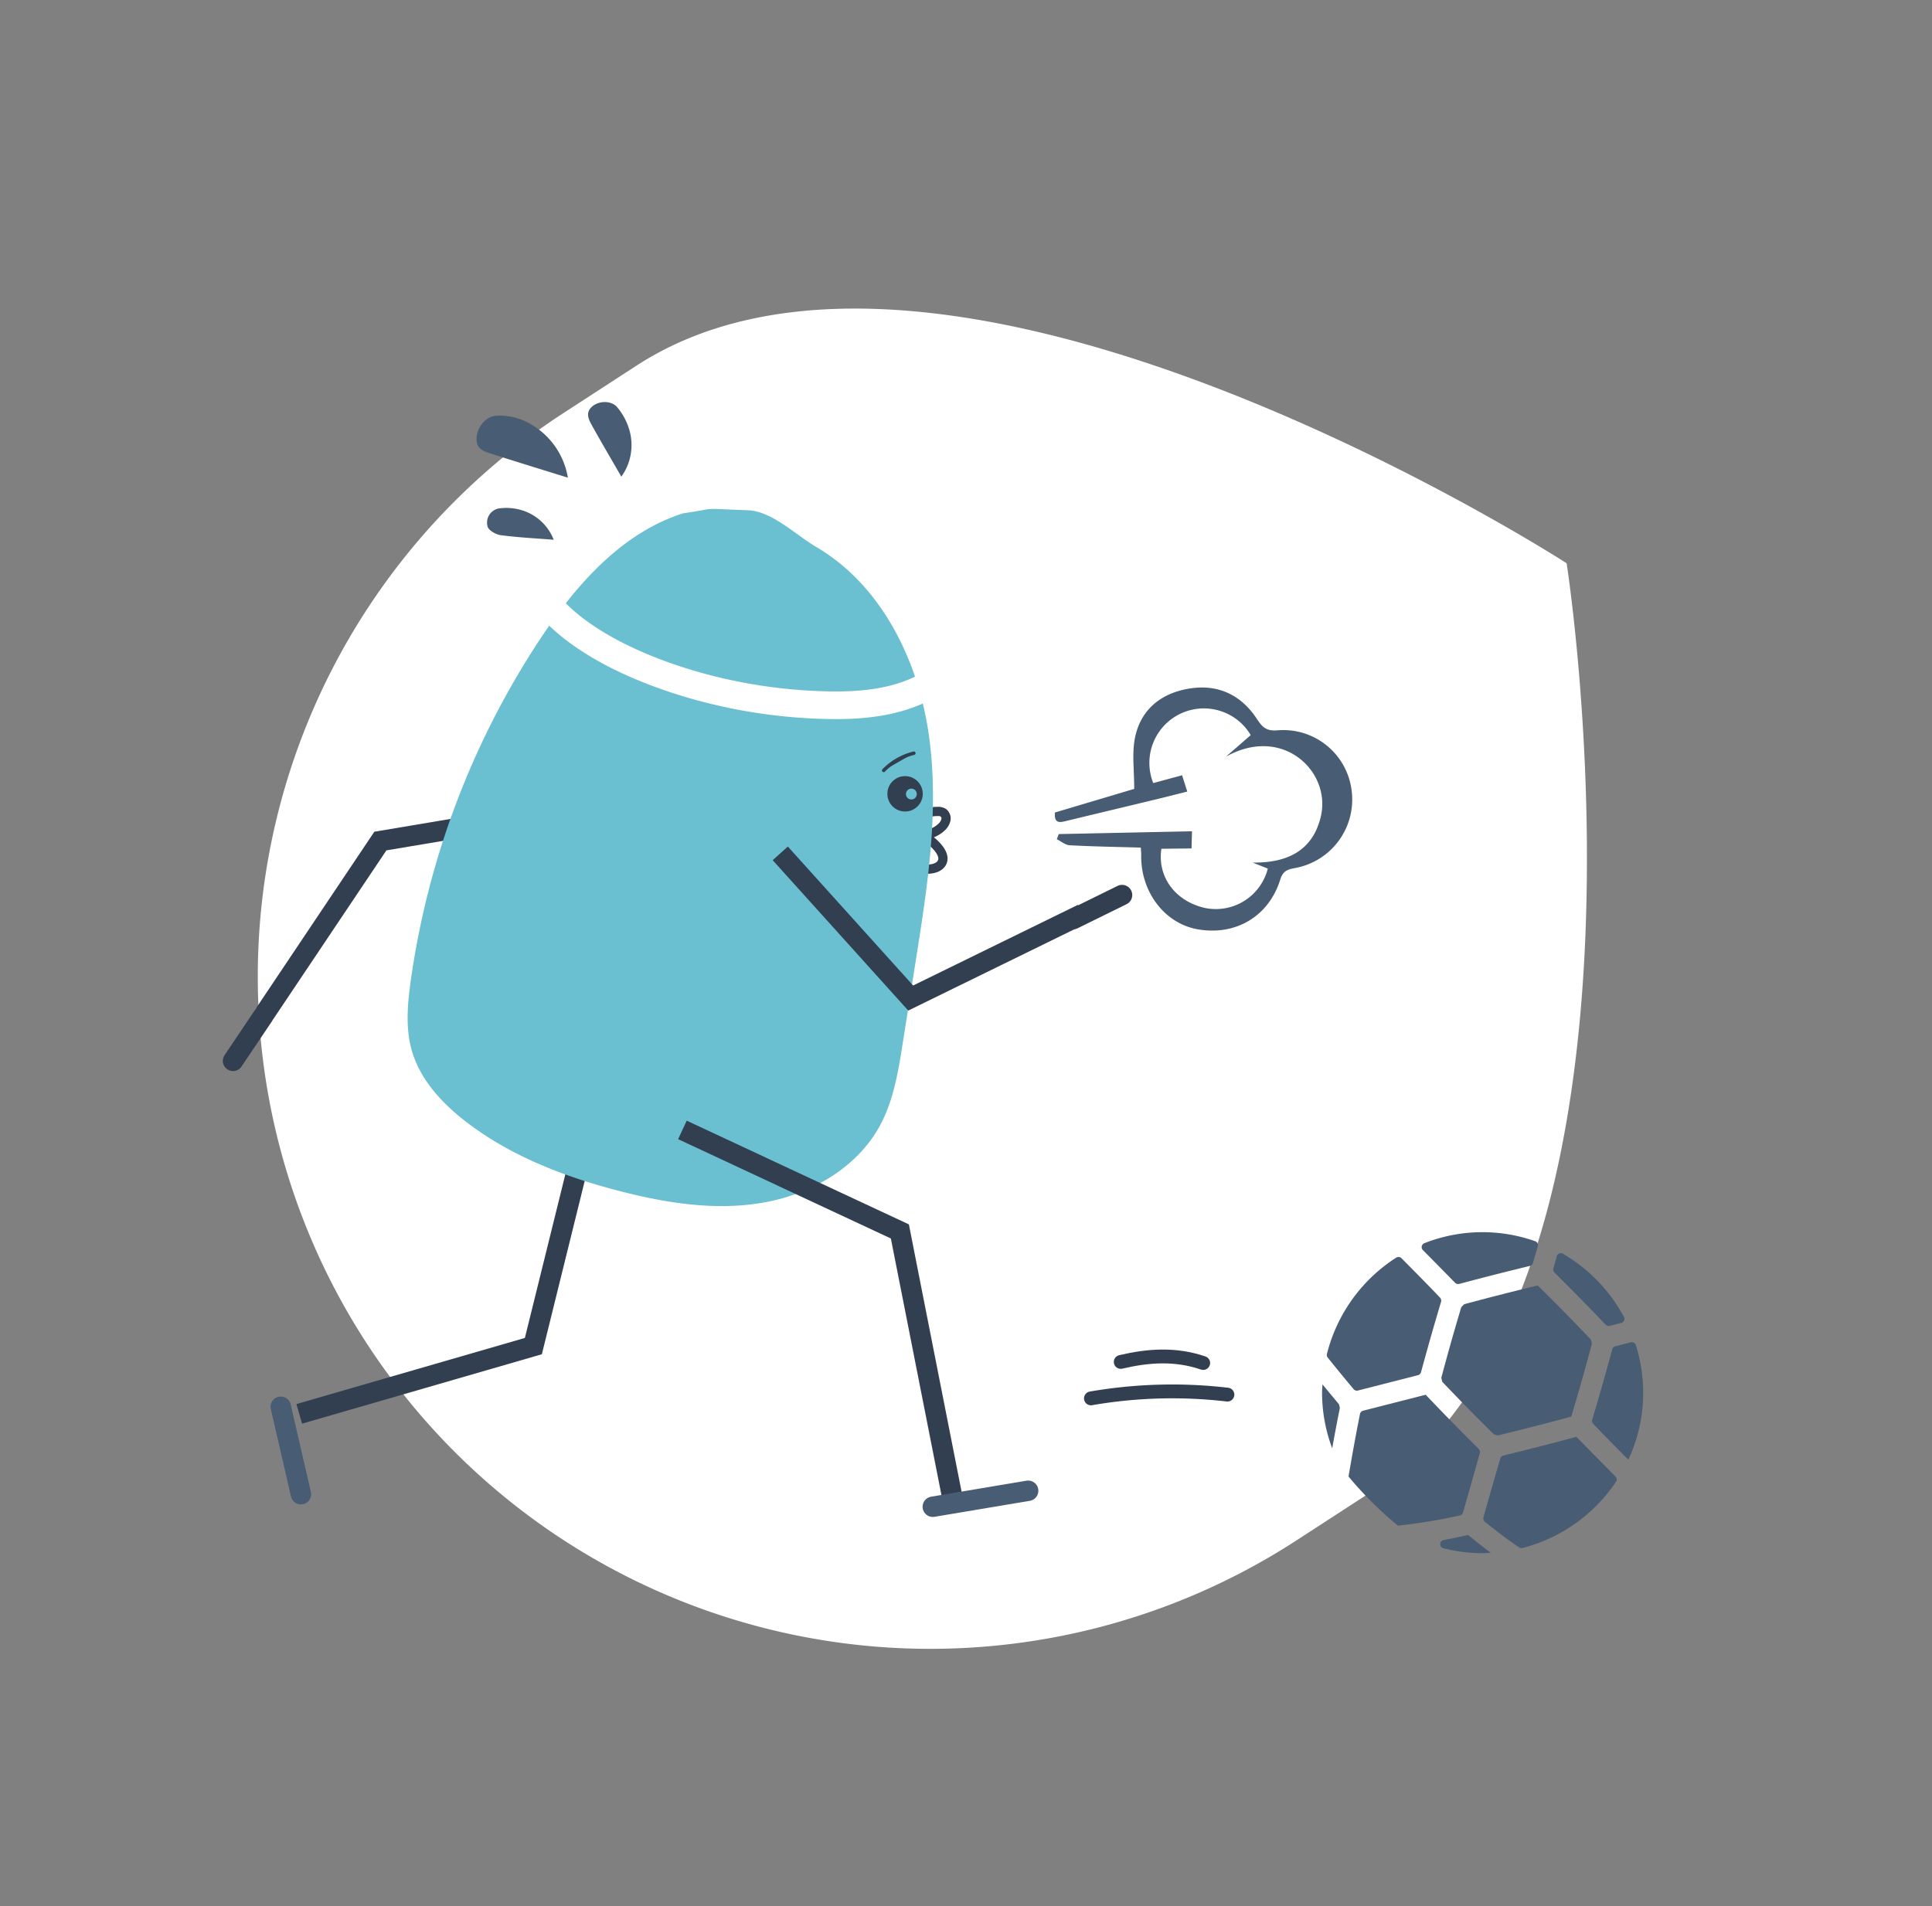 <svg xmlns="http://www.w3.org/2000/svg" width="419.147" height="413.638" viewBox="0 0 419.147 413.638">
  <rect x="0" y="0" width="419.147" height="413.638" fill="#808080" stroke="none"/>
  <g id="Group_583" data-name="Group 583" transform="translate(-298.549 -3187.322)">
    <path id="Path_475" data-name="Path 475" d="M145.822,0h18.737C245.094,0,310.38,145.822,310.38,145.822S245.094,291.644,164.559,291.644H145.822A145.822,145.822,0,0,1,145.822,0Z" transform="matrix(0.839, -0.545, 0.545, 0.839, 298.549, 3356.367)" fill="#fff"/>
    <g id="Group_580" data-name="Group 580" transform="translate(535.229 3474.355)">
      <path id="Path_913" data-name="Path 913" d="M14.142,10.951C10.552,5.667,5.636,2.489,0,0" transform="matrix(0.799, -0.602, 0.602, 0.799, 6.463, 8.511)" fill="none" stroke="#323f51" stroke-linecap="round" stroke-miterlimit="10" stroke-width="3"/>
      <path id="Path_912" data-name="Path 912" d="M24.127,17.157A103.292,103.292,0,0,0,0,0" transform="matrix(0.799, -0.602, 0.602, 0.799, 0, 16.424)" fill="none" stroke="#323f51" stroke-linecap="round" stroke-miterlimit="10" stroke-width="3"/>
    </g>
    <g id="Group_578" data-name="Group 578" transform="translate(349.1 3274.57)">
      <path id="Path_893" data-name="Path 893" d="M248.675,486.781a7.535,7.535,0,0,1,4.8-1.718,2.2,2.2,0,0,1,1.311.282,1.581,1.581,0,0,1,.543,1.619,3.057,3.057,0,0,1-.946,1.51,6.034,6.034,0,0,1-4.128,1.652c1.556.908,5.044,3.583,4.355,5.739-.946,2.963-8.371,1.891-8.126-1.552" transform="translate(-100.679 -396.221)" fill="none" stroke="#323f51" stroke-linecap="round" stroke-miterlimit="10" stroke-width="2"/>
      <path id="Path_894" data-name="Path 894" d="M40.831,42.87l-2.639-2.351c7.27,2.754,13.19,1.853,17.25-4.233,5.614-8.415-.859-21.647-14.851-19.339l6.668-2.565a11.822,11.822,0,0,0-23.434,2.548l6.459.549-.157,3.707c-2.346-.245-4.548-.458-6.746-.706-6.632-.746-13.262-1.515-19.893-2.256C2.021,18.06.5,18.01,1.6,15.638c6.164.368,12.368.736,17.907,1.066,1.393-3.742,2.154-7.5,4.065-10.543C26.888.9,32.246-.809,38.236.342c6.189,1.189,10.09,5.178,11.5,11.282.487,2.114,1.1,3.18,3.39,3.785A14.931,14.931,0,0,1,63.7,33.23a15.1,15.1,0,0,1-16.955,11.6c-1.607-.237-2.833-.589-4.156,1.157-5.136,6.771-13.434,8.248-20.684,3.982-6.24-3.671-8.732-11.9-5.856-19.313.151-.39.245-.8.451-1.49-4.831-1.918-9.622-3.752-14.339-5.758C1.29,23.037.713,21.966,0,21.218l.769-.9c9.024,3.07,18.048,6.143,27.374,9.317l-1.364,3.467L20.609,30.93c-2.981,5.476-1.015,11.857,4.621,15.385A11.64,11.64,0,0,0,40.831,42.87Z" transform="translate(171.468 74.923) rotate(-20)" fill="#485c74"/>
      <line id="Line_39" data-name="Line 39" x1="10.599" y2="5.215" transform="translate(182.28 106.982)" fill="none" stroke="#323f51" stroke-linecap="round" stroke-width="4.425"/>
      <line id="Line_40" data-name="Line 40" x1="6.595" y2="9.8" transform="translate(0 133.168)" fill="none" stroke="#323f51" stroke-linecap="round" stroke-width="4.425"/>
      <path id="Path_895" data-name="Path 895" d="M239.565,523.513l-9.917,40.113-48.667,14.09" transform="translate(-164.486 -358.762)" fill="none" stroke="#323f51" stroke-linecap="square" stroke-width="4.425"/>
      <line id="Line_41" data-name="Line 41" x1="4.379" y1="18.988" transform="translate(10.357 218.023)" fill="none" stroke="#485c74" stroke-linecap="round" stroke-width="4.425"/>
      <path id="Path_896" data-name="Path 896" d="M239.9,484.969l-39.3,6.611-23.874,35.628" transform="translate(-168.632 -396.313)" fill="none" stroke="#323f51" stroke-linecap="square" stroke-width="4.425"/>
      <path id="Path_897" data-name="Path 897" d="M251.633,452.746c-13.407,4.243-23.306,15.571-31.07,27.3a180.068,180.068,0,0,0-28.053,74.017c-.713,5.076-1.2,10.329.205,15.259,1.779,6.254,6.424,11.318,11.559,15.312,9.743,7.585,21.543,12.1,33.494,15.192,10.161,2.632,20.8,4.32,31.145,2.527s20.405-7.52,25.392-16.757c2.951-5.467,3.962-11.739,4.93-17.874q1.43-9.062,2.859-18.119c2.553-16.175,5.109-32.642,2.784-48.852s-10.321-32.417-24.441-40.706c-4.493-2.641-9.587-7.757-14.8-7.946-11.312-.415-5.881-.513-14.007.654" transform="translate(-153.932 -428.618)" fill="#6ac0d0"/>
      <path id="Path_898" data-name="Path 898" d="M295.589,502.991l-35.26,17.263L233.516,490.5" transform="translate(-113.306 -390.92)" fill="none" stroke="#323f51" stroke-linecap="square" stroke-width="4.425"/>
      <path id="Path_899" data-name="Path 899" d="M223.028,520.543,268.2,541.637,278.994,596.4" transform="translate(-123.524 -361.656)" fill="none" stroke="#323f51" stroke-linecap="square" stroke-width="4.425"/>
      <line id="Line_42" data-name="Line 42" x1="20.691" y2="3.47" transform="translate(151.819 236.256)" fill="none" stroke="#485c74" stroke-linecap="round" stroke-width="4.425"/>
      <path id="Path_900" data-name="Path 900" d="M208.92,463.816c8.124,8.414,21.776,13.845,32.781,16.733a113.847,113.847,0,0,0,23.509,3.593c7.2.339,15.811.227,23.209-3.329" transform="translate(-139.276 -418.466)" fill="none" stroke="#fff" stroke-linecap="round" stroke-width="6"/>
      <g id="Group_577" data-name="Group 577" transform="translate(52.833 0)">
        <path id="Path_901" data-name="Path 901" d="M219.2,455.02c-5.7-1.775-10.931-3.372-16.139-5.048-1.712-.549-3.731-.961-3.674-3.4.057-2.42,1.96-4.9,4.341-5a13.015,13.015,0,0,1,5.972,1.1A16.473,16.473,0,0,1,219.2,455.02Z" transform="translate(-199.387 -438.611)" fill="#485c74"/>
        <path id="Path_902" data-name="Path 902" d="M218.861,456.251c-2.122-3.682-4.294-7.368-6.371-11.107-.727-1.311-1.483-2.782.032-4.108,1.453-1.273,4.164-1.378,5.453.16a13.562,13.562,0,0,1,2.63,4.935A11.708,11.708,0,0,1,218.861,456.251Z" transform="translate(-187.446 -440.061)" fill="#485c74"/>
        <path id="Path_903" data-name="Path 903" d="M214.984,458.608c-3.992-.318-7.78-.5-11.525-1-1.05-.138-2.653-1.072-2.819-1.883a3.124,3.124,0,0,1,2.318-3.889,11.51,11.51,0,0,1,5.072.353A10.742,10.742,0,0,1,214.984,458.608Z" transform="translate(-198.242 -428.725)" fill="#485c74"/>
      </g>
      <circle id="Ellipse_87" data-name="Ellipse 87" cx="3.34" cy="3.34" r="3.34" transform="translate(142.463 81.676)" fill="#323f51" stroke="#323f51" stroke-width="1"/>
      <path id="Path_904" data-name="Path 904" d="M250.674,478.66a13.686,13.686,0,0,0-6.543,3.735" transform="translate(-102.965 -402.458)" fill="#323f51" stroke="#323f51" stroke-linecap="round" stroke-miterlimit="10" stroke-width="0.75"/>
      <circle id="Ellipse_88" data-name="Ellipse 88" cx="1.177" cy="1.177" r="1.177" transform="translate(145.991 83.888)" fill="#6ac0d0"/>
    </g>
    <g id="Group_582" data-name="Group 582" transform="translate(585.367 3454.708)">
      <g id="Group_581" data-name="Group 581" transform="translate(0 0)">
        <path id="Path_914" data-name="Path 914" d="M232.307,259.32a.928.928,0,0,0,.885.262l2.5-.628a.913.913,0,0,0,.59-1.307,35.048,35.048,0,0,0-13.248-13.713.911.911,0,0,0-1.325.545c-.23.811-.472,1.677-.738,2.629a.944.944,0,0,0,.239.9C225.6,252.379,228.013,254.832,232.307,259.32ZM194.1,244.592c1.616,1.636,3.268,3.31,5.545,5.639a.949.949,0,0,0,.9.25c6.022-1.594,9.345-2.445,15.318-3.9a.953.953,0,0,0,.67-.637c.4-1.354.747-2.535,1.062-3.621a.9.9,0,0,0-.568-1.109,34.394,34.394,0,0,0-24.066.44.917.917,0,0,0-.295,1.491Zm-15.535,29.029,13.04-3.333a.928.928,0,0,0,.651-.651c1.654-6.051,2.591-9.363,4.348-15.267a.955.955,0,0,0-.217-.907c-2.275-2.392-3.927-4.066-5.545-5.706-.907-.917-1.806-1.829-2.8-2.836a.934.934,0,0,0-1.156-.145,34.9,34.9,0,0,0-15.038,20.9.936.936,0,0,0,.179.805c1.692,2.106,3.266,4.034,5.6,6.831A.927.927,0,0,0,178.561,273.621Zm53.314,16.055c-1.7-1.716-3.435-3.476-5.894-6l-.007-.025c-.027.007-.049.024-.074.031-4.891,1.308-7.995,2.115-11.947,3.1-1.173.291-2.421.6-3.813.939a.947.947,0,0,0-.67.637c-.945,3.179-1.591,5.447-2.224,7.664-.463,1.616-.917,3.208-1.449,5.1a.941.941,0,0,0,.311.972c3.009,2.423,4.985,3.912,7.421,5.561a.942.942,0,0,0,.756.134,34.907,34.907,0,0,0,20.262-14.366.934.934,0,0,0-.123-1.158C233.533,291.354,232.709,290.521,231.875,289.676Zm6.985-25.922a.913.913,0,0,0-1.1-.6l-3.362.86a.931.931,0,0,0-.653.651c-1.659,6.073-2.6,9.385-4.347,15.269a.951.951,0,0,0,.217.9c2.249,2.367,3.891,4.03,5.49,5.65l2.123,2.15a34.346,34.346,0,0,0,1.63-24.882Zm-45.542,10.832-.016-.054-.013-.016c-.02.007-.036.018-.058.025h0l-7.727,1.974L179.683,278a.931.931,0,0,0-.668.715c-1.091,5.519-1.585,8.337-2.47,13.462a.491.491,0,0,0,.11.246,79.375,79.375,0,0,0,10.418,10.367.569.569,0,0,0,.29.141,126.134,126.134,0,0,0,13.313-2.2.942.942,0,0,0,.695-.653c.552-1.956,1.019-3.59,1.493-5.251.633-2.219,1.281-4.482,2.161-7.631a.946.946,0,0,0-.239-.908C200.274,281.8,197.851,279.332,193.318,274.586Z" transform="translate(-170.787 -239.25)" fill="#485c74"/>
        <path id="Path_915" data-name="Path 915" d="M171.342,267.088c-.033.6-.092,1.2-.092,1.811a34.6,34.6,0,0,0,2.2,12.075c.474-2.647.941-5.139,1.667-8.791-.06-.23-.141-.546-.2-.776C173.512,269.724,172.379,268.356,171.342,267.088Zm31.594,32.667c-.071.02-.132.058-.2.074-1.974.436-3.612.771-5.108,1.048a.908.908,0,0,0-.081,1.766,34.194,34.194,0,0,0,8.541,1.091c.6,0,1.174-.06,1.763-.089-1.406-1.055-2.9-2.233-4.8-3.771C203,299.84,202.978,299.792,202.936,299.754ZM229.58,257.37c-4.461-4.661-6.869-7.112-11.455-11.652a.229.229,0,0,0-.159-.063.245.245,0,0,0-.052.005l0,0c-5.635,1.373-8.885,2.2-13.907,3.529l-1.9.507c-.224.221-.422.413-.646.632-1.777,5.972-2.709,9.267-4.341,15.345.08.306.148.577.226.883,4.348,4.546,6.748,6.99,11.172,11.375l.876.243c6.127-1.495,9.448-2.347,15.8-4.044v0h0a.243.243,0,0,0,.157-.154c1.853-6.22,2.789-9.526,4.453-15.722C229.727,257.948,229.658,257.676,229.58,257.37Z" transform="translate(-171.25 -234.065)" fill="#485c74"/>
      </g>
    </g>
  </g>
</svg>

